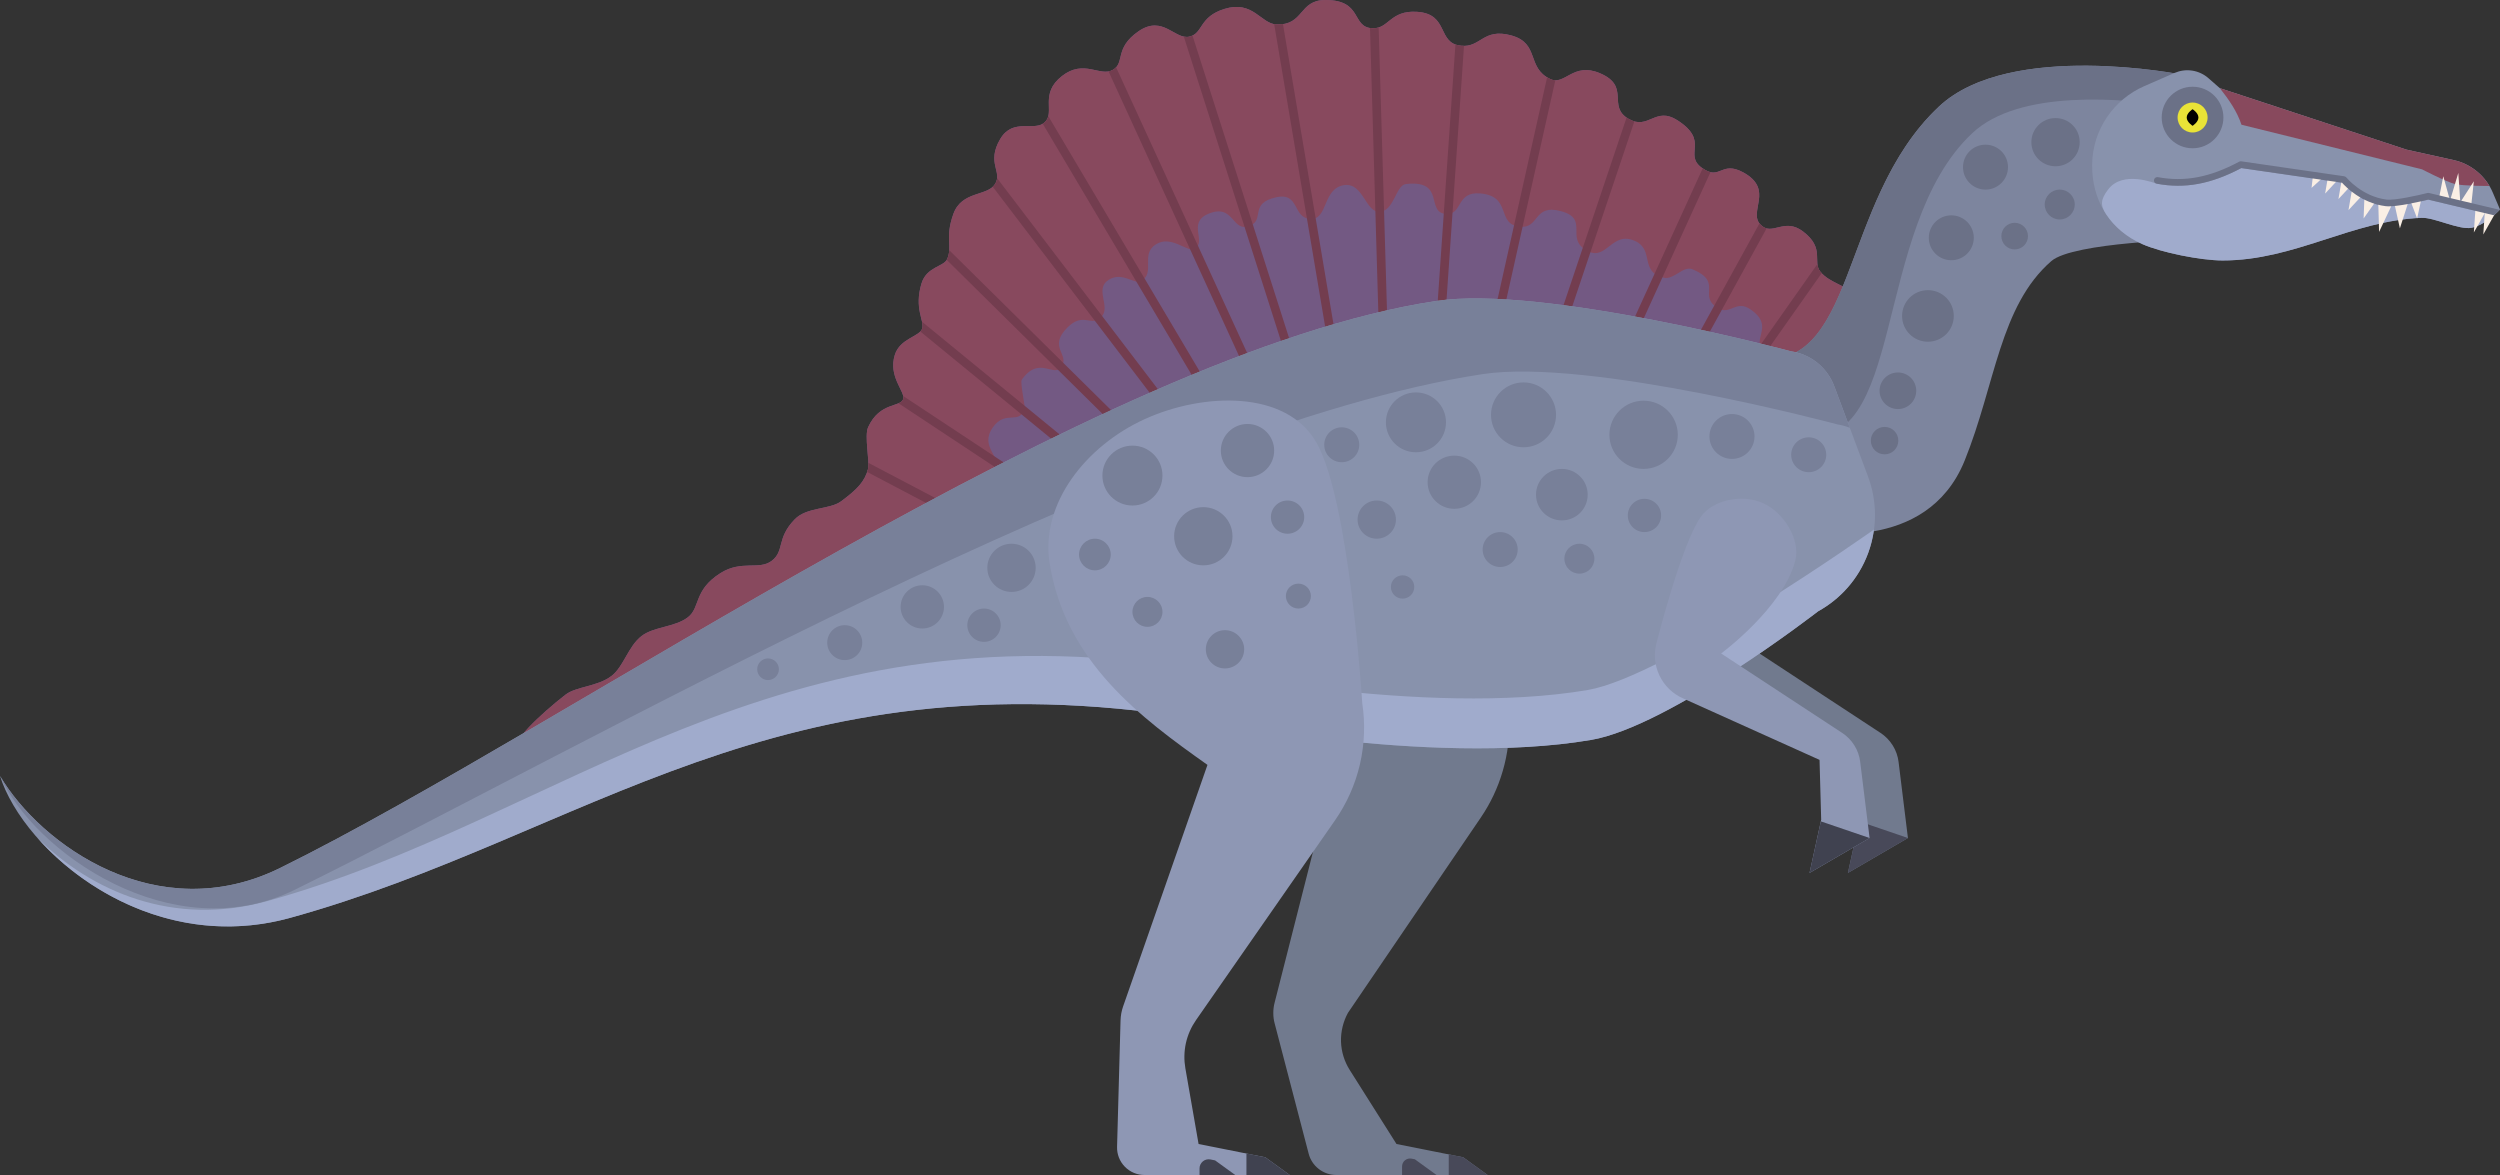 <svg width="1000" height="470" viewBox="0 0 1000 470" fill="none" xmlns="http://www.w3.org/2000/svg">
<rect x="0" y="0" width="1000" height="470" fill="#333333" stroke="none"/>
<g clip-path="url(#clip0_2175_549)">
<path d="M677.938 257.244C676.831 261.407 677.121 265.978 679.114 270.174C681.104 274.378 684.457 277.5 688.409 279.274L743.158 303.948L743.83 327.888L739.159 349.175L763.172 335.205L759.425 304.732C759.143 302.472 758.386 300.238 757.099 298.174C755.798 296.093 754.135 294.438 752.231 293.176L703.799 261.389C703.799 261.389 728.702 242.975 733.487 224.145C735.57 215.923 728.95 205.117 720.699 201.322C712.443 197.51 700.625 199.804 695.685 206.703C687.904 217.603 677.938 257.244 677.938 257.244Z" fill="#717A8E"/>
<path d="M763.172 335.204L739.159 349.174L743.689 328.552L763.172 335.204Z" fill="#484959"/>
<path d="M761.235 148.998C764.084 141.169 753.634 144.094 747.847 135.309C745.255 131.352 746.436 123.693 742.659 118.601C739.635 114.491 731.991 113.356 728.176 108.734C724.831 104.658 730.164 99.429 721.272 92.632C713.598 86.73 708.804 94.79 704.129 89.8C699.218 84.538 709.8 75.838 697.328 68.973C688.345 64.061 688.123 72.504 680.8 67.174C673.156 61.639 684.128 56.538 670.911 48.07C662.074 42.424 659.443 52.206 651.436 47.558C642.668 42.458 652.416 34.585 639.977 29.289C629.194 24.683 625.922 34.406 620.075 31.618C610.412 26.935 616.084 17.306 604.412 14.142C593.183 11.123 592.362 19.123 584.389 18.305C574.714 17.306 579.727 5.613 566.895 4.735C556.039 3.993 555.535 11.558 549.037 11.311C540.363 10.978 545.359 0.002 530.127 0.002C519.447 0.002 521.684 10.21 510.567 9.767C504.318 9.511 501.225 0.002 489.762 3.575C479.569 6.748 481.314 13.23 475.882 14.636C470.061 16.138 465.193 5.784 455.42 12.505C445.611 19.285 450.09 25.076 445.179 27.933C440.09 30.918 433.627 23.507 424.806 30.406C415.696 37.536 422.077 44.684 418.057 48.768C413.976 52.965 405.221 46.79 400.037 55.694C394.48 65.212 401.081 68.726 398.039 73.613C394.955 78.585 384.707 76.266 381.349 85.57C377.837 95.395 381.105 98.329 378.898 103.6C377.611 106.67 370.613 106.653 368.59 113.416C365.578 123.386 369.774 128.282 368.915 131.352C368 134.644 359.983 135.275 357.913 141.996C355.232 150.653 362.028 156.538 361.301 159.548C360.471 163.002 351.895 160.614 347.233 170.925C345.689 174.337 347.938 184.869 347.233 187.565C345.907 192.554 343.007 195.659 336.459 200.511C331.822 203.931 322.681 202.721 317.852 207.769C310.431 215.479 313.964 220.315 308.643 224.358C303.66 228.153 296.628 223.923 288.193 229.236C277.346 236.085 280.22 243.036 275.156 246.907C269.968 250.899 261.576 250.609 256.635 254.396C251.288 258.515 249.424 266.686 244.65 270.344C238.961 274.72 230.539 274.506 226.172 277.892C216.813 285.108 201.681 299.239 210.804 296.186C231.818 289.185 229.055 286.447 253.444 274.498C264.925 268.86 276.063 257.517 290.914 250.353C303.404 244.323 319.148 242.686 333.16 236.051C346.143 229.893 357.327 218.763 370.998 212.435C384.33 206.243 400.088 204.904 413.515 198.848C427.211 192.674 438.674 181.782 451.874 176.085C466.074 169.962 481.883 169.109 494.783 163.889C509.968 157.808 522.129 147.489 534.378 143.301C554.054 136.572 569.722 137.877 577.832 138.329C583.991 139.685 591.545 135.88 598.599 137.365C604.976 138.721 610.579 145.305 617.466 146.652C623.967 147.924 631.637 143.941 638.429 145.118C645.072 146.286 650.958 152.606 657.685 153.569C664.448 154.533 671.874 150.115 678.554 150.789C685.424 151.505 691.793 157.356 698.431 157.68C705.438 158.03 712.29 152.828 718.825 152.606C725.986 152.375 733.287 157.075 739.587 156.06C746.816 154.891 755.503 151.437 761.235 148.998Z" fill="#735983"/>
<path d="M226.172 277.892C230.539 274.506 238.961 274.72 244.65 270.344C249.424 266.686 251.288 258.515 256.635 254.396C261.576 250.609 269.968 250.899 275.156 246.907C280.22 243.036 277.346 236.085 288.193 229.236C296.628 223.923 303.66 228.153 308.643 224.358C313.964 220.315 310.431 215.479 317.852 207.769C322.681 202.721 331.822 203.931 336.459 200.511C343.007 195.659 345.907 192.554 347.233 187.565C347.938 184.869 345.689 174.337 347.233 170.925C351.895 160.614 360.471 163.002 361.301 159.548C362.028 156.538 355.232 150.653 357.913 141.996C359.983 135.275 368 134.644 368.915 131.352C369.774 128.282 365.578 123.386 368.59 113.416C370.613 106.653 377.611 106.67 378.898 103.6C381.105 98.329 377.837 95.395 381.349 85.57C384.707 76.266 394.955 78.585 398.039 73.613C401.081 68.726 394.48 65.212 400.037 55.694C405.221 46.79 413.976 52.965 418.057 48.768C422.077 44.684 415.696 37.536 424.806 30.406C433.627 23.507 440.09 30.918 445.179 27.933C450.09 25.076 445.611 19.285 455.42 12.505C465.193 5.784 470.061 16.138 475.882 14.636C481.314 13.23 479.569 6.748 489.762 3.575C501.225 0.002 504.318 9.511 510.567 9.767C521.684 10.21 519.447 0.002 530.127 0.002C545.359 0.002 540.363 10.978 549.037 11.311C555.535 11.558 556.039 3.993 566.895 4.735C579.727 5.613 574.714 17.306 584.389 18.305C592.362 19.123 593.183 11.123 604.412 14.142C616.084 17.306 610.412 26.935 620.075 31.618C625.922 34.406 629.194 24.683 639.977 29.289C652.416 34.585 642.668 42.458 651.436 47.558C659.443 52.206 662.074 42.424 670.911 48.07C684.128 56.538 673.156 61.639 680.8 67.174C688.123 72.504 688.345 64.061 697.328 68.973C709.8 75.838 699.218 84.538 704.129 89.8C708.804 94.79 713.598 86.73 721.272 92.632C730.164 99.429 724.831 104.658 728.176 108.734C731.991 113.356 739.635 114.491 742.659 118.601C746.436 123.693 745.255 131.352 747.847 135.309C753.634 144.094 764.084 141.169 761.235 148.998C755.503 151.437 746.816 154.891 739.587 156.06C736.38 156.58 732.919 155.616 729.344 154.585C729.844 150.874 729.429 146.943 723.12 143.463C714.134 138.525 713.92 147.002 706.58 141.664C698.949 136.136 710.806 131.019 700.138 123.719C694.462 119.83 692.135 126.048 687.447 123.386C678.644 118.372 689.573 113.05 677.122 107.762C673.204 106.073 669.645 112.086 665.462 111.079C655.765 108.751 661.804 100.009 654.11 96.435C644.755 92.111 642.762 104.427 635.076 100.444C625.567 95.472 636.085 87.626 624.421 84.47C613.201 81.434 615.939 91.515 607.965 90.687C598.299 89.681 604.98 78.542 592.165 77.374C582.383 76.478 585.116 85.835 578.602 85.579C569.945 85.246 578.512 71.813 562.366 73.613C558.375 74.048 557.711 84.069 552.152 84.692C546.137 85.382 545.478 72.948 537.681 74.048C529.015 75.293 531.227 87.787 524.357 87.583C516.769 87.327 520.131 76.717 510.336 78.943C499.942 81.289 505.592 87.506 500.554 90.022C492.551 94.005 494.099 80.922 483.209 85.579C474.864 89.152 482.786 96.666 477.876 99.557C475.061 101.186 468.533 93.783 462.315 97.766C456.078 101.766 462.263 108.964 456.523 112.393C453.803 114.039 448.969 108.418 443.421 111.967C437.634 115.643 444.525 122.687 440.513 126.832C436.428 130.985 433.408 124.564 426.95 131.019C419.165 138.824 427.763 141.664 424.726 146.55C421.641 151.505 415.837 141.902 408.724 151.856C407.949 152.921 410.071 162.15 409.823 163.172C408.056 170.379 402.269 163.625 397.158 170.925C391.52 178.968 400.965 182.584 398.928 189.331C396.217 198.371 394.814 201.79 394.802 204.921C386.674 207.01 378.462 208.981 370.998 212.435C357.327 218.763 346.143 229.893 333.16 236.051C319.148 242.686 303.404 244.323 290.914 250.353C276.063 257.517 264.925 268.86 253.444 274.498C229.055 286.447 231.818 289.185 210.804 296.186C201.681 299.239 216.813 285.108 226.172 277.892Z" fill="#88495E"/>
<path d="M417.111 49.527C417.428 49.321 417.758 49.074 418.056 48.767C418.742 48.076 419.096 47.3 419.314 46.447L489.98 165.61C488.851 165.969 487.696 166.267 486.541 166.6L417.111 49.527Z" fill="#733D4F"/>
<path d="M397.111 74.721C397.463 74.38 397.792 74.021 398.04 73.612C398.549 72.802 398.767 72.043 398.84 71.267L473.804 169.662C472.572 169.91 471.332 170.208 470.078 170.507L397.111 74.721Z" fill="#733D4F"/>
<path d="M359.424 161.33C360.416 160.904 361.101 160.409 361.301 159.548C361.405 159.181 361.378 158.805 361.276 158.396L418.604 196.306C417.429 196.929 416.218 197.509 415.008 198.098L359.424 161.33Z" fill="#733D4F"/>
<path d="M503.57 159.76L443.418 28.571C444.004 28.46 444.598 28.273 445.18 27.932C445.71 27.642 446.112 27.284 446.437 26.908L506.637 158.14C505.627 158.702 504.592 159.231 503.57 159.76Z" fill="#733D4F"/>
<path d="M368.137 132.614C368.509 132.213 368.779 131.83 368.915 131.352C369.125 130.593 369.031 129.715 368.804 128.691L436.985 184.537C435.992 185.186 434.991 185.877 433.995 186.55L368.137 132.614Z" fill="#733D4F"/>
<path d="M378.898 103.6C379.434 102.312 379.639 101.203 379.711 100.086L455.283 174.772C454.141 175.216 453.003 175.608 451.874 176.086C451.84 176.12 451.797 176.128 451.742 176.154L378.693 103.958C378.762 103.839 378.847 103.719 378.898 103.6Z" fill="#733D4F"/>
<path d="M517.326 151.907L473.521 14.637C474.291 14.816 475.066 14.851 475.882 14.637C476.293 14.526 476.67 14.381 477.003 14.229L520.388 150.108C519.387 150.696 518.348 151.293 517.326 151.907Z" fill="#733D4F"/>
<path d="M534.378 143.301C533.694 143.531 533.019 143.855 532.326 144.103L509.668 9.64C509.968 9.708 510.251 9.75 510.567 9.767C511.537 9.792 512.389 9.742 513.184 9.622L535.623 142.892C535.204 143.037 534.806 143.156 534.378 143.301Z" fill="#733D4F"/>
<path d="M695.01 157.032C693.897 156.708 692.764 156.291 691.644 155.787L726.952 105.639C727.102 106.722 727.402 107.779 728.176 108.735C728.33 108.905 728.526 109.041 728.698 109.238L695.01 157.032Z" fill="#733D4F"/>
<path d="M673.841 151.017C672.361 151.265 670.847 151.589 669.354 151.973L703.8 89.338C703.923 89.483 703.996 89.629 704.129 89.799C704.972 90.678 705.797 91.138 706.648 91.351L673.841 151.017Z" fill="#733D4F"/>
<path d="M584.389 18.303C584.813 18.337 585.206 18.337 585.604 18.337L577.353 138.284C576.309 138.233 575.137 138.173 573.875 138.105L582.173 17.773C582.815 18.004 583.529 18.208 584.389 18.303Z" fill="#733D4F"/>
<path d="M346.84 188.776C346.985 188.383 347.122 187.983 347.233 187.564C347.37 187.01 347.387 186.183 347.357 185.134L388.223 206.626C386.58 207.061 384.972 207.522 383.359 207.982L346.84 188.776Z" fill="#733D4F"/>
<path d="M684.167 68.896L647.54 149.143C646.526 148.529 645.52 147.983 644.507 147.437L681.074 67.36C682.272 68.188 683.294 68.657 684.167 68.896Z" fill="#733D4F"/>
<path d="M551.462 10.986L555.218 138.601C554.081 138.729 552.929 138.874 551.745 139.053L548.002 11.191C548.327 11.225 548.652 11.302 549.037 11.31C549.953 11.345 550.731 11.216 551.462 10.986Z" fill="#733D4F"/>
<path d="M595.143 137.05L618.847 30.91C619.245 31.141 619.617 31.388 620.075 31.618C620.793 31.942 621.473 32.096 622.132 32.121L598.611 137.366H598.598C597.452 137.135 596.284 137.059 595.143 137.05Z" fill="#733D4F"/>
<path d="M617.17 146.566L650.631 47.002C650.892 47.206 651.132 47.377 651.435 47.556C652.278 48.042 653.031 48.349 653.75 48.545L620.741 146.856C619.617 146.907 618.517 146.838 617.465 146.651C617.358 146.625 617.272 146.592 617.17 146.566Z" fill="#733D4F"/>
<path d="M494.057 233.226H601.879L603.685 287.835C603.911 294.59 603.115 301.473 601.118 308.329C599.151 315.153 596.127 321.429 592.328 327.016L539.165 405.164C537.309 408.584 536.287 412.516 536.402 416.67C536.543 420.841 537.818 424.721 539.897 428.005L558.593 457.599L585.271 462.912L595.048 470H534.521C532.078 470 529.627 469.224 527.535 467.62C525.448 466.017 524.071 463.817 523.467 461.471L509.857 409.343C509.493 408.031 509.331 406.683 509.323 405.259C509.323 403.851 509.477 402.478 509.818 401.182L539.91 282.88L494.057 233.226Z" fill="#717A8E"/>
<path d="M579.5 461.738L585.27 462.915L595.048 470.003H579.5V461.738Z" fill="#484959"/>
<path d="M560.826 466.591C560.826 465.67 561.211 464.74 561.985 464.118C562.76 463.495 563.739 463.274 564.641 463.461L565.938 463.709L574.612 470.003H560.826V466.591Z" fill="#484959"/>
<path d="M873.237 29.937C873.237 29.937 804.098 15.967 775.628 42.577C734.809 80.734 743.385 152.094 700.017 142.789C675.602 137.535 724.475 212.383 724.475 212.383C724.475 212.383 770.525 222.149 785.86 184.247C798.174 153.825 799.868 122.388 820.544 104.427C829.287 96.845 877.022 95.796 877.022 95.796L873.237 29.937Z" fill="#7D859E"/>
<path d="M718.688 140.707C741.872 127.812 742.004 73.987 775.628 42.576C804.098 15.966 873.237 29.936 873.237 29.936L873.994 43.087C848.082 38.874 807.533 35.846 788.969 53.211C748.124 91.394 762.946 183.129 719.591 173.816C719.266 173.747 719 173.747 718.688 173.705V140.707Z" fill="#6B7187"/>
<path d="M727.235 244.529C736.153 239.599 743.438 231.565 747.252 221.253C751.073 210.959 750.769 200.137 747.202 190.576L733.685 154.432C732.363 150.909 730.088 147.651 726.91 145.092C723.749 142.551 720.075 141.067 716.332 140.512C716.332 140.512 617.094 113.886 574.368 120.402C438.965 140.999 227.545 290.251 112.075 347.18C62.873 371.436 16.25 337.935 0 310.37C9.487 340.494 58.809 382.984 116.074 367.137C234.431 334.395 309.538 260.725 477.649 287.317C477.649 287.317 571.219 307.027 636.419 295.974C667.78 290.635 727.235 244.529 727.235 244.529Z" fill="#8892AC"/>
<path d="M106.741 360.483C225.077 327.716 308.211 240.749 476.318 267.375C476.318 267.375 569.885 287.076 635.076 276.006C666.454 270.684 749.562 211.836 749.562 211.836C749.151 214.983 748.39 218.155 747.252 221.251C743.437 231.563 736.153 239.597 727.235 244.527C727.235 244.527 667.78 290.633 636.419 295.972C571.219 307.025 477.649 287.315 477.649 287.315C309.537 260.723 234.431 334.393 116.074 367.135C73.707 378.862 35.719 358.666 14.962 335.152C36.652 356.696 69.48 370.803 106.741 360.483Z" fill="#A0ABCC"/>
<path d="M735.007 169.774C735.007 169.774 635.781 143.148 593.06 149.646C457.635 170.269 233.55 298.899 118.071 355.828C68.882 380.092 13.349 340.536 0 310.37C16.25 337.935 62.873 371.436 112.075 347.18C227.545 290.251 438.965 140.999 574.368 120.402C617.094 113.886 716.332 140.512 716.332 140.512C720.075 141.067 723.749 142.551 726.91 145.092C730.088 147.651 732.363 150.909 733.685 154.432L739.909 171.122C738.322 170.49 736.679 170.014 735.007 169.774Z" fill="#788099"/>
<path d="M1000 83.804L997.126 77.058C995.791 73.885 993.717 70.985 990.873 68.64C988.062 66.303 984.816 64.768 981.463 64.035L962.642 59.864L887.917 35.25L883.332 31.233C881.562 29.697 879.371 28.632 876.894 28.248C874.426 27.864 872.005 28.24 869.858 29.152L857.702 34.457C845.568 39.762 837.038 51.745 836.859 65.808C836.688 79.846 843.677 91.778 856.924 97.637C864.409 100.981 880.304 104.187 889.038 104.187C917.94 104.187 940.618 88.239 968.639 87.13C973.75 86.917 983.644 92.094 988.656 91.105C994.431 90.029 1000 83.804 1000 83.804Z" fill="#8892AC"/>
<path d="M544.909 281.347C546.102 289.236 545.875 297.449 543.977 305.713C542.056 313.952 538.63 321.466 534.075 328.033L478.401 408.05C476.519 410.762 475.125 413.841 474.359 417.243C473.619 420.647 473.58 424.041 474.141 427.282L479.432 457.601L506.109 462.914L515.905 470.002H457.793C454.931 470.002 452.087 468.893 449.927 466.676C447.788 464.493 446.753 461.61 446.826 458.77L448.216 408.237C448.246 407.256 448.34 406.301 448.515 405.304C448.691 404.314 448.968 403.376 449.285 402.455L482.987 305.953C456.274 287.044 426.256 264.818 419.866 225.39C416.012 201.527 434.37 178.354 457.866 167.659C481.344 156.973 514.347 155.975 526.465 176.845C539.798 199.787 544.909 281.347 544.909 281.347Z" fill="#8E97B4"/>
<path d="M498.57 461.388L506.111 462.914L515.906 470.002H498.57V461.388Z" fill="#404250"/>
<path d="M479.813 467.367C479.813 466.31 480.267 465.277 481.144 464.545C482.034 463.811 483.15 463.572 484.207 463.785L486.042 464.16L494.1 470.003H479.813V467.367Z" fill="#404250"/>
<path d="M662.6 257.244C661.479 261.407 661.774 265.978 663.771 270.174C665.761 274.378 669.123 277.5 673.045 279.274L727.812 303.948L728.475 327.888L723.809 349.175L747.834 335.205L744.074 304.732C743.805 302.472 743.048 300.238 741.756 298.174C740.473 296.093 738.805 294.438 736.884 293.176L688.456 261.389C688.456 261.389 713.368 242.975 718.132 224.145C720.224 215.923 713.62 205.117 705.36 201.322C697.105 197.51 685.282 199.804 680.35 206.703C672.544 217.603 662.6 257.244 662.6 257.244Z" fill="#8E97B4"/>
<path d="M747.835 335.204L723.81 349.174L728.335 328.552L747.835 335.204Z" fill="#404250"/>
<path d="M643.764 173.927C643.764 181.449 649.889 187.564 657.434 187.564C664.987 187.564 671.117 181.449 671.117 173.927C671.117 166.396 664.987 160.272 657.434 160.272C649.889 160.272 643.764 166.396 643.764 173.927Z" fill="#788099"/>
<path d="M596.404 165.943C596.404 173.107 602.222 178.916 609.403 178.916C616.593 178.916 622.419 173.107 622.419 165.943C622.419 158.797 616.593 152.963 609.403 152.963C602.222 152.963 596.404 158.797 596.404 165.943Z" fill="#788099"/>
<path d="M614.403 197.866C614.403 203.563 619.044 208.16 624.746 208.16C630.456 208.16 635.076 203.563 635.076 197.866C635.076 192.177 630.456 187.563 624.746 187.563C619.044 187.563 614.403 192.177 614.403 197.866Z" fill="#788099"/>
<path d="M554.358 168.928C554.358 175.555 559.74 180.912 566.374 180.912C573.007 180.912 578.397 175.555 578.397 168.928C578.397 162.319 573.007 156.963 566.374 156.963C559.74 156.963 554.358 162.319 554.358 168.928Z" fill="#788099"/>
<path d="M571.043 192.879C571.043 198.763 575.825 203.523 581.719 203.523C587.626 203.523 592.391 198.763 592.391 192.879C592.391 187.011 587.626 182.252 581.719 182.252C575.825 182.252 571.043 187.011 571.043 192.879Z" fill="#788099"/>
<path d="M529.695 177.929C529.695 181.775 532.826 184.889 536.688 184.889C540.559 184.889 543.703 181.775 543.703 177.929C543.703 174.057 540.559 170.927 536.688 170.927C532.826 170.927 529.695 174.057 529.695 177.929Z" fill="#788099"/>
<path d="M683.776 174.576C683.776 179.54 687.815 183.565 692.797 183.565C697.763 183.565 701.805 179.54 701.805 174.576C701.805 169.63 697.763 165.612 692.797 165.612C687.815 165.612 683.776 169.63 683.776 174.576Z" fill="#788099"/>
<path d="M716.474 181.893C716.474 185.757 719.613 188.878 723.48 188.878C727.359 188.878 730.498 185.757 730.498 181.893C730.498 178.056 727.359 174.926 723.48 174.926C719.613 174.926 716.474 178.056 716.474 181.893Z" fill="#788099"/>
<path d="M651.115 206.181C651.115 209.839 654.088 212.833 657.767 212.833C661.454 212.833 664.448 209.839 664.448 206.181C664.448 202.496 661.454 199.527 657.767 199.527C654.088 199.527 651.115 202.496 651.115 206.181Z" fill="#788099"/>
<path d="M543.031 207.862C543.031 212.067 546.458 215.479 550.693 215.479C554.927 215.479 558.374 212.067 558.374 207.862C558.374 203.615 554.927 200.204 550.693 200.204C546.458 200.204 543.031 203.615 543.031 207.862Z" fill="#788099"/>
<path d="M593.059 219.81C593.059 223.683 596.194 226.804 600.065 226.804C603.945 226.804 607.08 223.683 607.08 219.81C607.08 215.955 603.945 212.834 600.065 212.834C596.194 212.834 593.059 215.955 593.059 219.81Z" fill="#788099"/>
<path d="M625.751 223.454C625.751 226.781 628.438 229.459 631.765 229.459C635.067 229.459 637.757 226.781 637.757 223.454C637.757 220.162 635.067 217.493 631.765 217.493C628.438 217.493 625.751 220.162 625.751 223.454Z" fill="#788099"/>
<path d="M556.359 234.78C556.359 237.364 558.456 239.453 561.035 239.453C563.627 239.453 565.71 237.364 565.71 234.78C565.71 232.187 563.627 230.131 561.035 230.131C558.456 230.131 556.359 232.187 556.359 234.78Z" fill="#788099"/>
<path d="M394.93 227.139C394.93 232.46 399.267 236.777 404.605 236.777C409.956 236.777 414.272 232.46 414.272 227.139C414.272 221.808 409.956 217.493 404.605 217.493C399.267 217.493 394.93 221.808 394.93 227.139Z" fill="#788099"/>
<path d="M360.245 242.764C360.245 247.532 364.116 251.404 368.916 251.404C373.71 251.404 377.59 247.532 377.59 242.764C377.59 237.996 373.71 234.107 368.916 234.107C364.116 234.107 360.245 237.996 360.245 242.764Z" fill="#788099"/>
<path d="M386.927 250.071C386.927 253.756 389.913 256.741 393.599 256.741C397.278 256.741 400.273 253.756 400.273 250.071C400.273 246.413 397.278 243.419 393.599 243.419C389.913 243.419 386.927 246.413 386.927 250.071Z" fill="#788099"/>
<path d="M330.89 257.074C330.89 260.92 334.029 264.042 337.891 264.042C341.758 264.042 344.902 260.92 344.902 257.074C344.902 253.193 341.758 250.071 337.891 250.071C334.029 250.071 330.89 253.193 330.89 257.074Z" fill="#788099"/>
<path d="M302.882 267.69C302.882 270.079 304.815 272.031 307.206 272.031C309.61 272.031 311.56 270.079 311.56 267.69C311.56 265.319 309.61 263.366 307.206 263.366C304.815 263.366 302.882 265.319 302.882 267.69Z" fill="#788099"/>
<path d="M488.333 180.238C488.333 186.105 493.119 190.864 498.992 190.864C504.89 190.864 509.668 186.105 509.668 180.238C509.668 174.361 504.89 169.585 498.992 169.585C493.119 169.585 488.333 174.361 488.333 180.238Z" fill="#788099"/>
<path d="M440.963 190.217C440.963 196.844 446.352 202.209 452.978 202.209C459.616 202.209 464.984 196.844 464.984 190.217C464.984 183.608 459.616 178.252 452.978 178.252C446.352 178.252 440.963 183.608 440.963 190.217Z" fill="#788099"/>
<path d="M469.655 214.489C469.655 220.928 474.878 226.14 481.324 226.14C487.773 226.14 492.996 220.928 492.996 214.489C492.996 208.076 487.773 202.856 481.324 202.856C474.878 202.856 469.655 208.076 469.655 214.489Z" fill="#788099"/>
<path d="M431.621 221.816C431.621 225.304 434.466 228.136 437.964 228.136C441.454 228.136 444.299 225.304 444.299 221.816C444.299 218.319 441.454 215.479 437.964 215.479C434.466 215.479 431.621 218.319 431.621 221.816Z" fill="#788099"/>
<path d="M508.353 206.856C508.353 210.515 511.316 213.492 515.007 213.492C518.708 213.492 521.684 210.515 521.684 206.856C521.684 203.172 518.708 200.204 515.007 200.204C511.316 200.204 508.353 203.172 508.353 206.856Z" fill="#788099"/>
<path d="M452.978 244.766C452.978 248.05 455.659 250.736 458.974 250.736C462.285 250.736 464.984 248.05 464.984 244.766C464.984 241.457 462.285 238.762 458.974 238.762C455.659 238.762 452.978 241.457 452.978 244.766Z" fill="#788099"/>
<path d="M514.348 238.423C514.348 241.177 516.581 243.42 519.352 243.42C522.12 243.42 524.357 241.177 524.357 238.423C524.357 235.685 522.12 233.45 519.352 233.45C516.581 233.45 514.348 235.685 514.348 238.423Z" fill="#788099"/>
<path d="M482.332 259.718C482.332 263.94 485.755 267.377 489.98 267.377C494.224 267.377 497.675 263.94 497.675 259.718C497.675 255.505 494.224 252.068 489.98 252.068C485.755 252.068 482.332 255.505 482.332 259.718Z" fill="#788099"/>
<path d="M896.591 49.894C894.885 44.709 891.642 39.908 887.916 35.251L962.641 59.864L981.462 64.035C984.815 64.769 988.062 66.304 990.872 68.641C992.89 70.329 994.503 72.266 995.756 74.389C995.756 74.389 985.336 74.423 981.996 73.613C978.472 72.76 968.822 67.737 968.822 67.737L896.591 49.894Z" fill="#88495D"/>
<path d="M864.677 47.004C864.677 53.792 870.208 59.31 877.03 59.31C883.844 59.31 889.366 53.792 889.366 47.004C889.366 40.206 883.844 34.696 877.03 34.696C870.208 34.696 864.677 40.206 864.677 47.004Z" fill="#6B7187"/>
<path d="M871.035 47.004C871.035 50.305 873.709 53 877.032 53C880.343 53 883.037 50.305 883.037 47.004C883.037 43.704 880.343 41.017 877.032 41.017C873.709 41.017 871.035 43.704 871.035 47.004Z" fill="#E9E337"/>
<path d="M874.687 47.002C874.687 48.853 877.031 50.329 877.031 50.329C877.031 50.329 879.37 48.853 879.37 47.002C879.37 45.16 877.031 43.676 877.031 43.676C877.031 43.676 874.687 45.16 874.687 47.002Z" fill="black"/>
<path d="M862.663 73.474C873.938 75.581 884.371 73.653 896.514 67.231L936.815 73.082C938.342 74.796 944.642 81.261 954.249 82.463C958.347 82.975 969.258 80.366 971.316 79.845L997.608 86.123C995.432 87.939 991.822 90.523 988.656 91.103C983.643 92.093 973.75 86.916 968.638 87.129C940.618 88.238 917.939 104.186 889.038 104.186C880.303 104.186 864.409 100.98 856.923 97.636C850.683 94.89 845.828 90.77 842.457 85.713C839.929 81.944 840.392 79.615 843.219 75.837C849.113 67.948 862.129 73.381 862.663 73.474Z" fill="#A0ABCC"/>
<path d="M812.546 56.86C812.546 62.199 816.858 66.506 822.209 66.506C827.56 66.506 831.876 62.199 831.876 56.86C831.876 51.538 827.56 47.231 822.209 47.231C816.858 47.231 812.546 51.538 812.546 56.86Z" fill="#6B7187"/>
<path d="M785.202 66.842C785.202 71.805 789.219 75.839 794.201 75.839C799.176 75.839 803.2 71.805 803.2 66.842C803.2 61.886 799.176 57.869 794.201 57.869C789.219 57.869 785.202 61.886 785.202 66.842Z" fill="#6B7187"/>
<path d="M771.521 95.106C771.521 100.07 775.555 104.095 780.517 104.095C785.496 104.095 789.516 100.07 789.516 95.106C789.516 90.168 785.496 86.134 780.517 86.134C775.555 86.134 771.521 90.168 771.521 95.106Z" fill="#6B7187"/>
<path d="M760.832 126.372C760.832 132.06 765.452 136.691 771.166 136.691C776.898 136.691 781.513 132.06 781.513 126.372C781.513 120.684 776.898 116.061 771.166 116.061C765.452 116.061 760.832 120.683 760.832 126.372Z" fill="#6B7187"/>
<path d="M751.825 156.297C751.825 160.358 755.119 163.624 759.169 163.624C763.229 163.624 766.496 160.358 766.496 156.297C766.496 152.255 763.229 148.988 759.169 148.988C755.119 148.988 751.825 152.255 751.825 156.297Z" fill="#6B7187"/>
<path d="M800.543 94.438C800.543 97.389 802.905 99.769 805.856 99.769C808.812 99.769 811.193 97.389 811.193 94.438C811.193 91.522 808.812 89.117 805.856 89.117C802.905 89.117 800.543 91.522 800.543 94.438Z" fill="#6B7187"/>
<path d="M817.883 81.785C817.883 85.111 820.573 87.789 823.893 87.789C827.195 87.789 829.898 85.111 829.898 81.785C829.898 78.501 827.195 75.84 823.893 75.84C820.573 75.84 817.883 78.501 817.883 81.785Z" fill="#6B7187"/>
<path d="M748.334 176.246C748.334 179.3 750.789 181.739 753.843 181.739C756.888 181.739 759.33 179.3 759.33 176.246C759.33 173.211 756.888 170.763 753.843 170.763C750.789 170.763 748.334 173.211 748.334 176.246Z" fill="#6B7187"/>
<path d="M956.97 81.483L951.632 92.775L951.303 80.81L956.97 81.483Z" fill="#FAEFE5"/>
<path d="M963.305 80.93L959.956 91.343L957.594 80.716L963.305 80.93Z" fill="#FAEFE5"/>
<path d="M968.638 79.149L966.855 87.353L963.817 79.397L968.638 79.149Z" fill="#FAEFE5"/>
<path d="M998.323 84.912L993.318 93.782L993.977 84.136L998.323 84.912Z" fill="#FAEFE5"/>
<path d="M994.542 84.146L989.533 92.999L990.205 83.353L994.542 84.146Z" fill="#FAEFE5"/>
<path d="M950.319 80.519L945.446 87.376L945.768 78.856L950.319 80.519Z" fill="#FAEFE5"/>
<path d="M945.114 77.892L939.391 84.05L940.837 75.666L945.114 77.892Z" fill="#FAEFE5"/>
<path d="M940.413 74.201L935.366 79.634L936.644 72.257L940.413 74.201Z" fill="#FAEFE5"/>
<path d="M935.078 72.001L930.048 77.425L931.301 70.039L935.078 72.001Z" fill="#FAEFE5"/>
<path d="M929.055 71.114L924.624 75.165L925.304 69.152L929.055 71.114Z" fill="#FAEFE5"/>
<path d="M984.096 80.589L983.326 69.169L980.097 79.923L984.096 80.589Z" fill="#FAEFE5"/>
<path d="M988.43 82.704L989.533 72.504L983.978 81.135L988.43 82.704Z" fill="#FAEFE5"/>
<path d="M979.865 79.719L977.316 70.499L975.537 79.583L979.865 79.719Z" fill="#FAEFE5"/>
<path d="M862.663 73.476C861.936 73.339 861.453 72.649 861.602 71.933C861.731 71.19 862.44 70.739 863.142 70.858C873.883 72.862 883.917 70.96 895.633 64.692C895.868 64.529 896.18 64.504 896.45 64.521L937.692 70.508C938.038 70.585 938.329 70.747 938.547 71.002C938.615 71.079 944.775 78.585 954.579 79.83C957.859 80.265 967.535 78.082 970.978 77.195C971.179 77.135 971.405 77.144 971.619 77.195L999.871 83.941C999.662 84.188 998.836 85.024 997.608 86.124L971.316 79.847C969.258 80.367 958.347 82.977 954.249 82.465C944.642 81.263 938.342 74.798 936.815 73.084L896.514 67.233C884.371 73.655 873.938 75.583 862.663 73.476Z" fill="#6B7187"/>
</g>
<defs>
<clipPath id="clip0_2175_549">
<rect width="1000" height="470" fill="white"/>
</clipPath>
</defs>
</svg>
